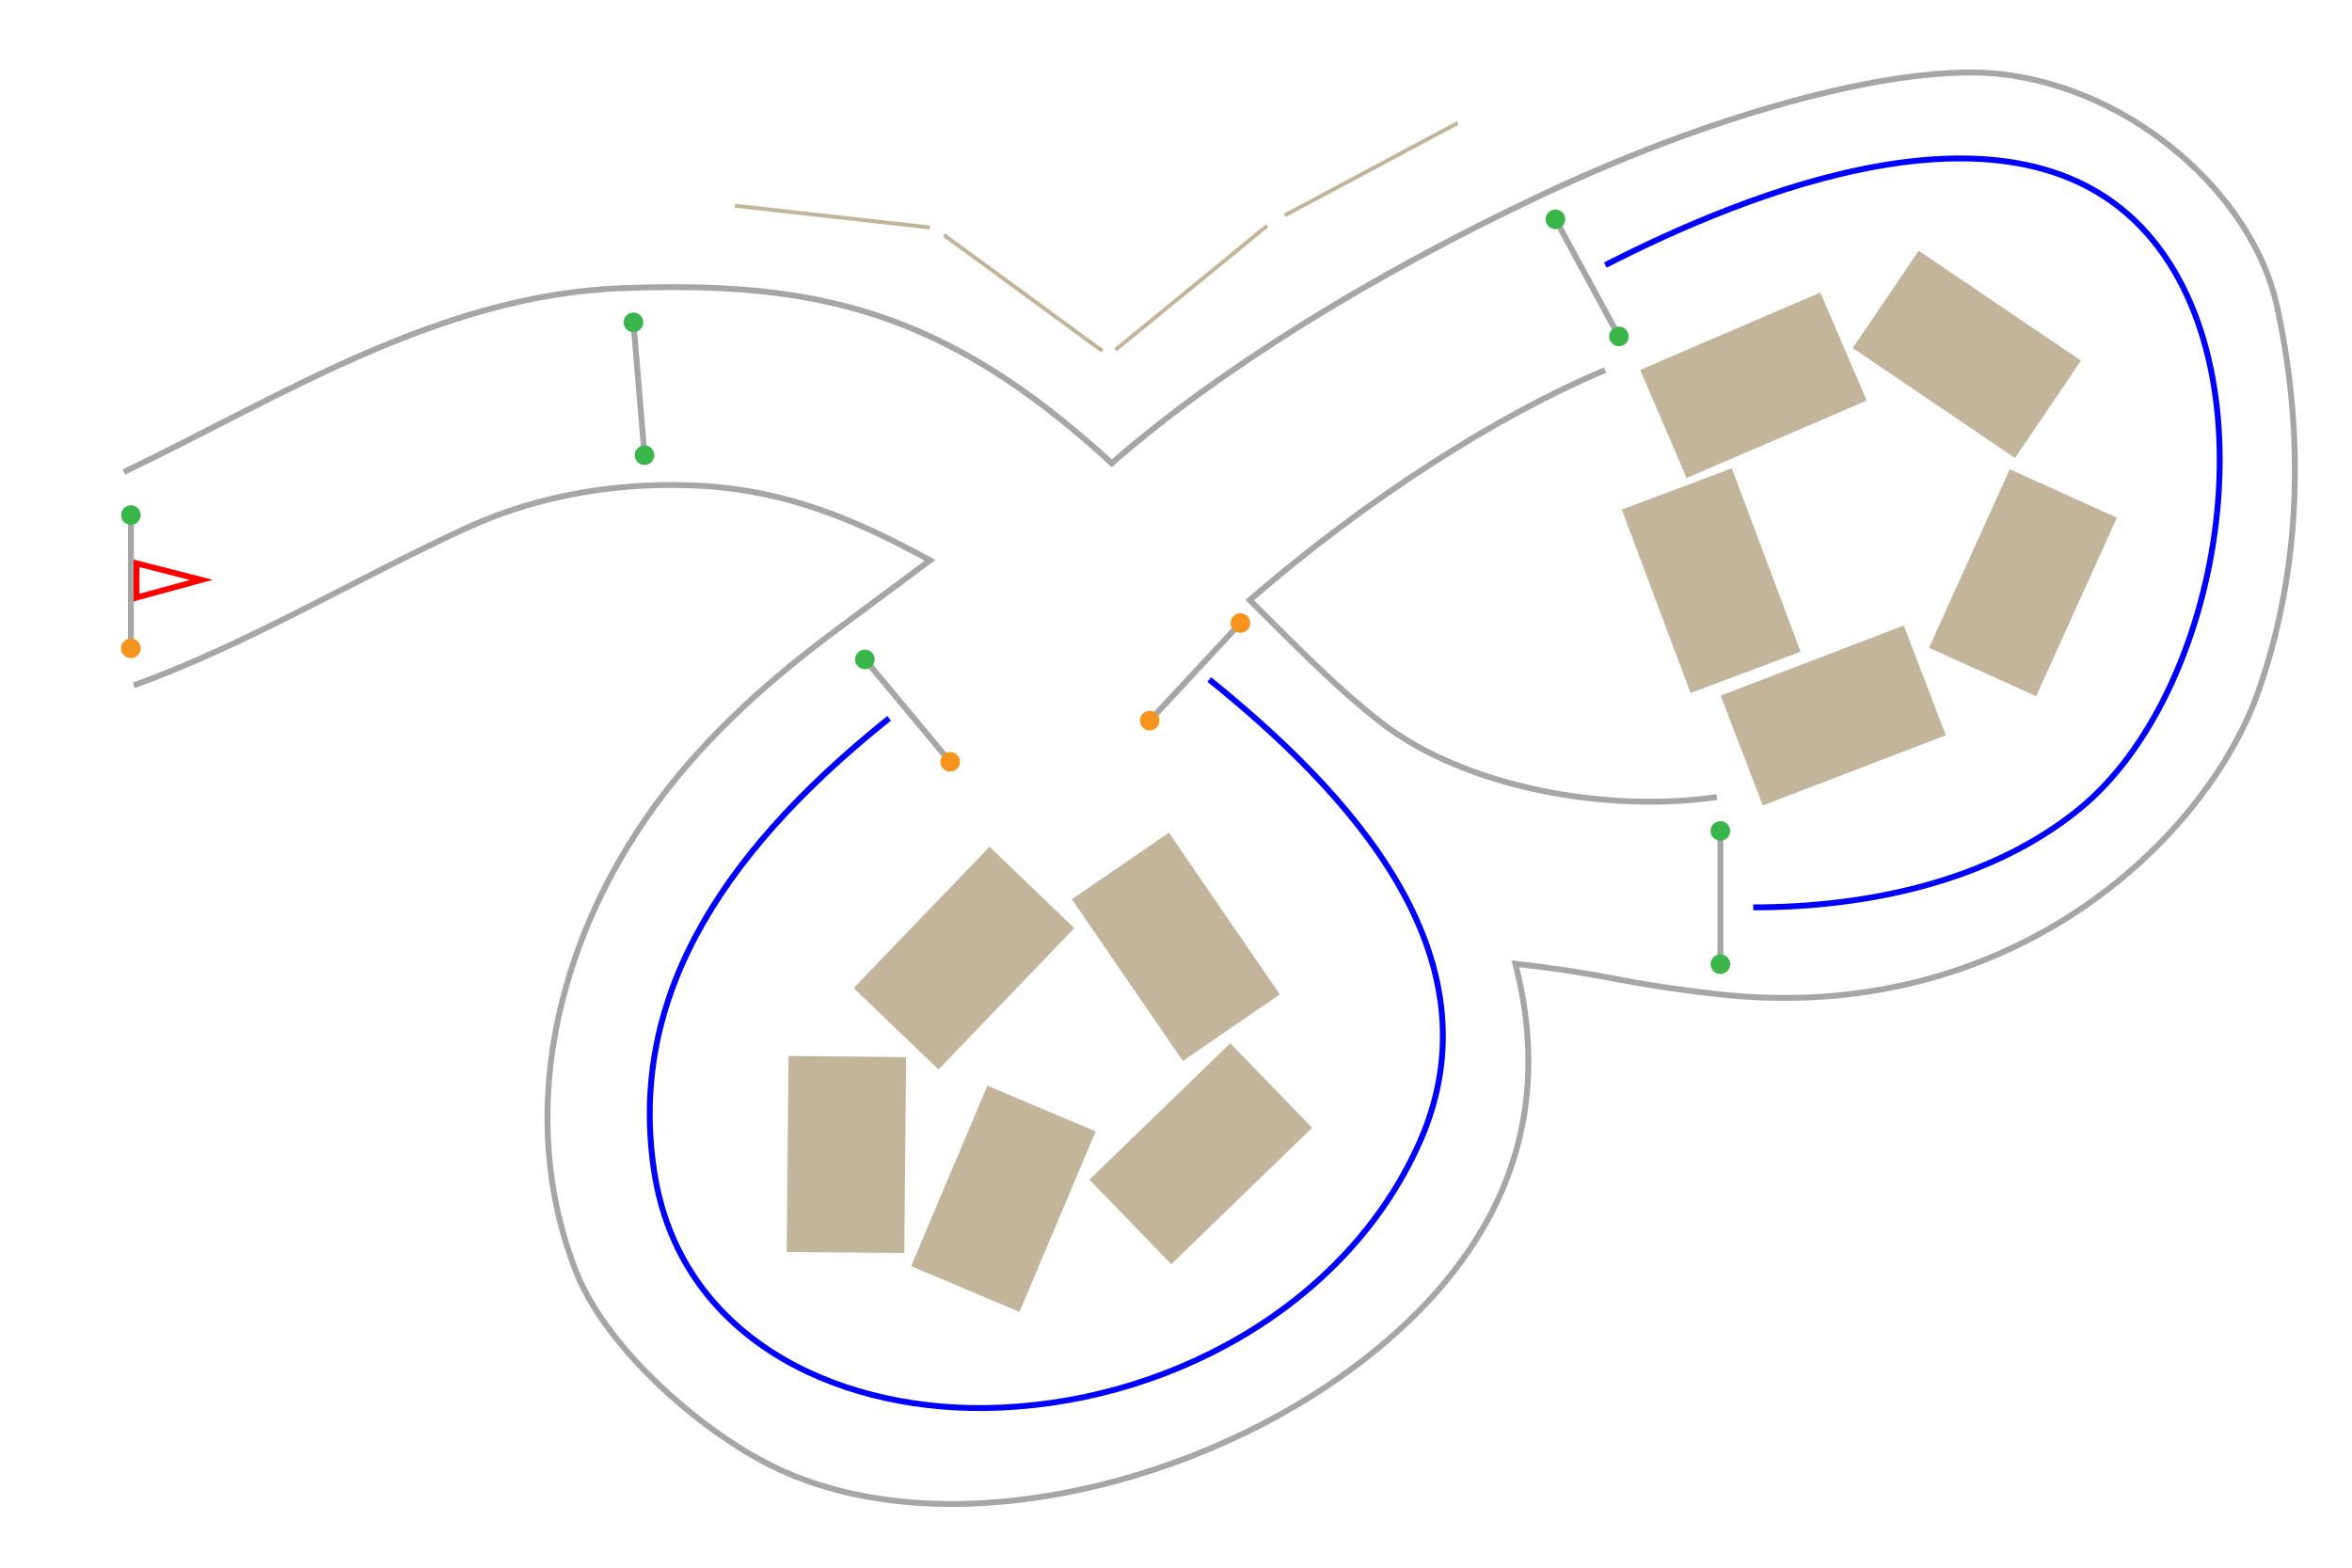 <?xml version="1.0" encoding="utf-8"?>
<!-- Generator: Adobe Illustrator 25.0.0, SVG Export Plug-In . SVG Version: 6.00 Build 0)  -->
<svg version="1.1" id="Layer_1" xmlns="http://www.w3.org/2000/svg" xmlns:xlink="http://www.w3.org/1999/xlink" x="0px" y="0px"
	 viewBox="0 0 1200 800" style="enable-background:new 0 0 1200 800;" xml:space="preserve">
<style type="text/css">
	.st0{fill:none;stroke:#A6A6A6;stroke-width:3;stroke-miterlimit:10;}
	.st1{fill:#39B54A;}
	.st2{fill:#F7941D;}
	.st3{fill:none;stroke:#C2B59B;stroke-width:2;stroke-miterlimit:10;}
	.st4{fill:#C2B59B;}
	.st5{fill:none;stroke:#0000FF;stroke-width:3;stroke-miterlimit:10;}
	.st6{fill:none;stroke:#FF0000;stroke-width:3;stroke-miterlimit:10;}
</style>
<g>
	<line class="st0" x1="877.75" y1="424.03" x2="877.75" y2="492.03"/>
	<circle class="st1" cx="877.75" cy="424.03" r="5"/>
	<circle class="st1" cx="877.75" cy="492.03" r="5"/>
</g>
<g>
	<line class="st0" x1="66.78" y1="262.85" x2="66.78" y2="330.85"/>
	<circle class="st1" cx="66.78" cy="262.85" r="5"/>
	<circle class="st2" cx="66.78" cy="330.85" r="5"/>
</g>
<line class="st3" x1="646.47" y1="115.24" x2="569.07" y2="178.56"/>
<line class="st3" x1="562.38" y1="179.07" x2="481.69" y2="119.99"/>
<line class="st3" x1="474.38" y1="116.07" x2="374.99" y2="104.99"/>
<rect x="569.55" y="433.17" transform="matrix(0.825 -0.566 0.566 0.825 -168.176 423.897)" class="st4" width="60" height="100"/>
<g>
	<line class="st0" x1="323.18" y1="164.5" x2="328.82" y2="232.27"/>
	<circle class="st1" cx="323.18" cy="164.5" r="5"/>
	<circle class="st1" cx="328.82" cy="232.27" r="5"/>
</g>
<g>
	<line class="st0" x1="632.88" y1="317.94" x2="586.59" y2="367.76"/>
	<circle class="st2" cx="632.88" cy="317.94" r="5"/>
	<circle class="st2" cx="586.59" cy="367.76" r="5"/>
</g>
<g>
	<line class="st0" x1="825.98" y1="171.69" x2="793.59" y2="111.9"/>
	<circle class="st1" cx="825.98" cy="171.69" r="5"/>
	<circle class="st1" cx="793.59" cy="111.9" r="5"/>
</g>
<g>
	<line class="st0" x1="484.77" y1="388.76" x2="441.27" y2="336.49"/>
	<circle class="st2" cx="484.77" cy="388.76" r="5"/>
	<circle class="st1" cx="441.27" cy="336.49" r="5"/>
</g>
<path class="st5" d="M894.49,463.03c57.38,0,120.46-12.89,166.16-49.99c73.04-59.29,100.22-219.97,34.8-293.91
	c-67.7-76.52-204.17-20.81-276.41,16.15"/>
<path class="st5" d="M453.64,366.56c-90.8,72.63-132.81,147.34-119.82,231.55c12.87,83.41,90.76,121.33,168.65,120.42
	c90.46-1.06,184.15-50.67,221.84-135.67c42.47-95.78-37.61-179.78-107.34-236.11"/>
<polygon class="st6" points="69.66,287.47 69.66,304.93 102.73,295.92 "/>
<rect x="885.08" y="335.3" transform="matrix(0.934 -0.358 0.358 0.934 -68.799 358.661)" class="st4" width="100" height="60"/>
<rect x="982.28" y="267.27" transform="matrix(0.412 -0.911 0.911 0.412 336.009 1115.305)" class="st4" width="100" height="60"/>
<rect x="973.47" y="131.02" transform="matrix(0.561 -0.828 0.828 0.561 290.662 910.149)" class="st4" width="60" height="100"/>
<rect x="844.4" y="166.91" transform="matrix(0.919 -0.395 0.395 0.919 -5.119 368.928)" class="st4" width="100" height="60"/>
<rect x="843.39" y="246.31" transform="matrix(0.936 -0.351 0.351 0.936 -48.43 325.521)" class="st4" width="60" height="100"/>
<path class="st0" d="M818.93,188.9c-53.97,22.51-120.79,64.96-181.33,117.31c2.51,2.52,5.02,5.04,7.54,7.53
	c18.92,18.76,37.84,38.03,58.86,54.47c44.17,34.54,117.7,46.54,171.9,38.51"/>
<path class="st0" d="M68.27,349.76c59.21-21.53,112.92-54.21,169.96-80.43c37.12-17.06,79.33-23.75,119.98-21.38
	c43.59,2.55,78.61,17.35,116.32,37.99c0,0-40.5,30.04-50.93,37.89c-17.94,13.49-35.26,27.86-51.3,43.57
	c-13.91,13.61-26.85,28.23-38.29,43.98c-50.33,69.29-71.2,158.38-39.98,237.78c15.66,39.81,65.87,83.4,103.9,100.86
	c84.01,38.57,206.13,9.09,286.26-47.58c60.26-42.63,114.94-110.26,88.96-210.6c49.24,5.51,50.68,9.49,102.76,15.43
	c149.31,17,250.12-78.61,276.72-155.53c23.5-67.97,21.75-137.67,9.04-195.76c-12.33-56.38-73.27-110.79-141.3-118.22
	c-50.22-5.48-142.51,18.79-232.93,61.32c-88.82,41.78-166.58,90.4-220.2,137.32c-16.85-15.41-34.41-29.9-53.25-42.46
	c-63.31-42.21-120.98-49.6-196.04-46.92c-93.84,3.35-174.27,55.29-254.7,93.83"/>
<line class="st3" x1="743.74" y1="62.74" x2="655.54" y2="109.88"/>
<rect x="441.81" y="459.18" transform="matrix(0.693 -0.721 0.721 0.693 -201.686 504.522)" class="st4" width="100" height="60"/>
<rect x="562.06" y="558.8" transform="matrix(0.719 -0.696 0.696 0.719 -237.233 591.402)" class="st4" width="100" height="60"/>
<rect x="462.11" y="581.65" transform="matrix(0.389 -0.921 0.921 0.389 -250.59 845.464)" class="st4" width="100" height="60"/>
<rect x="381.81" y="559.18" transform="matrix(9.429087e-03 -1 1 9.429087e-03 -161.414 1015.411)" class="st4" width="100" height="60"/>
</svg>
